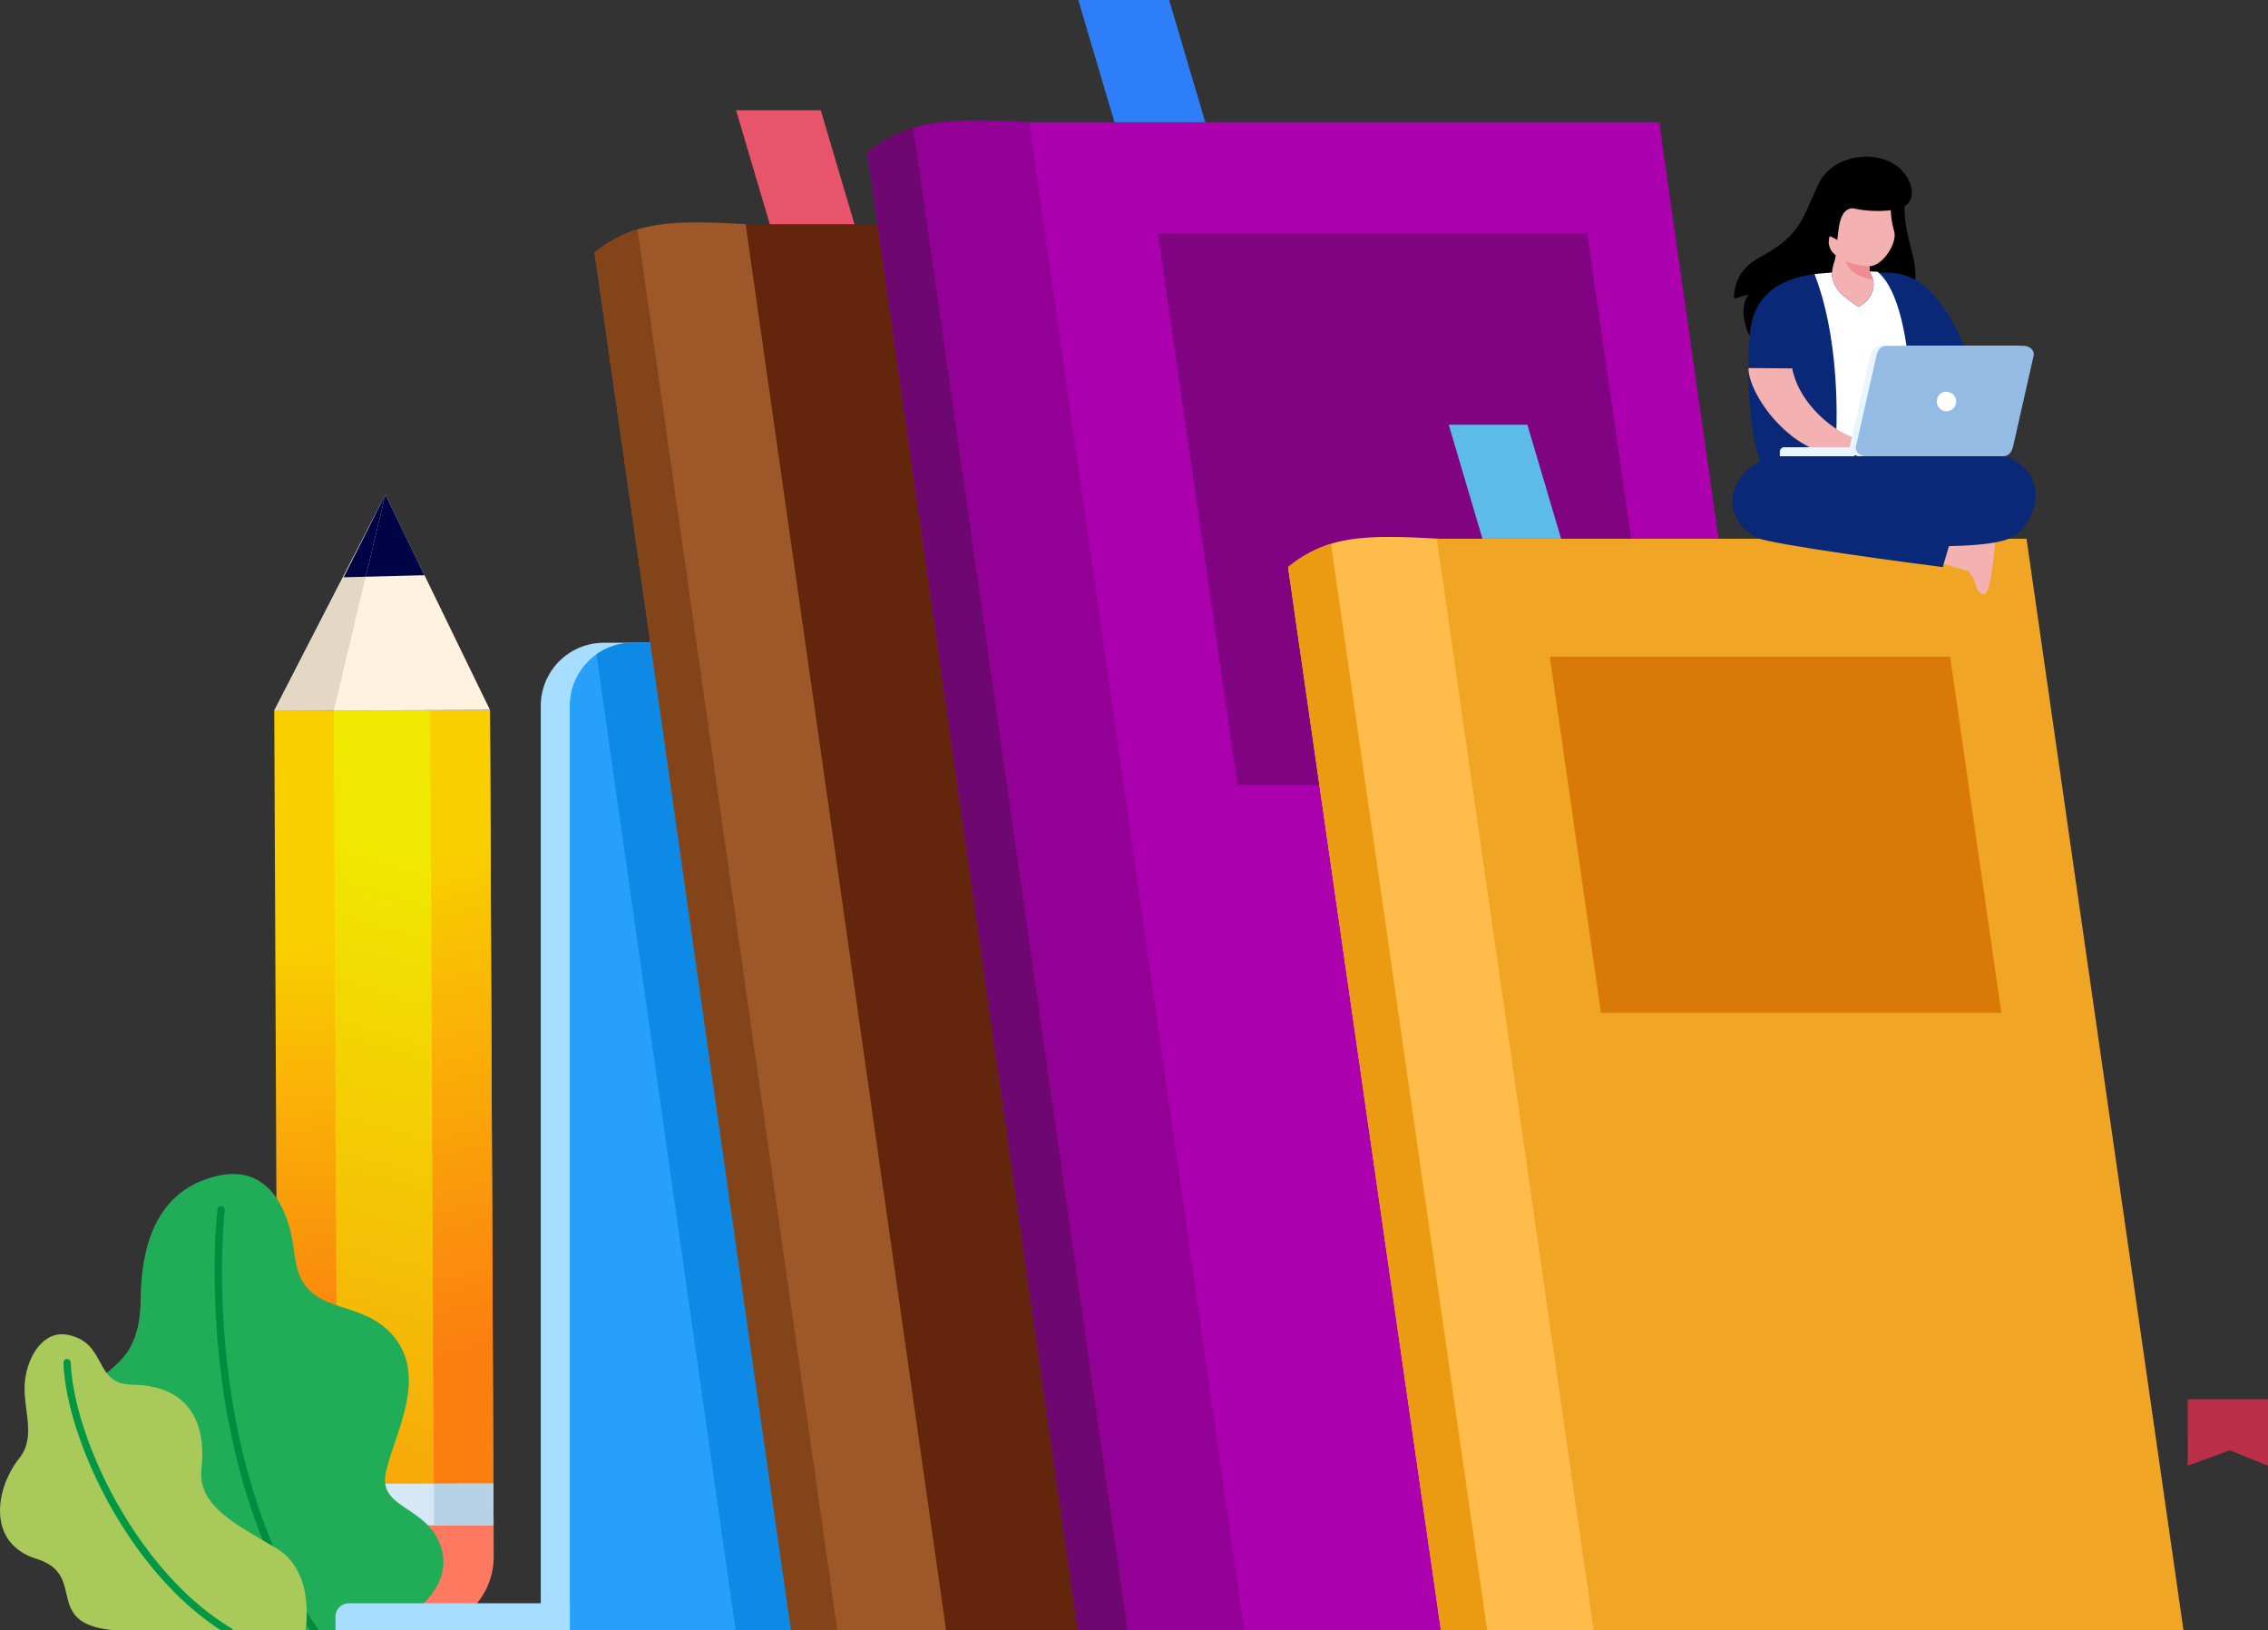<svg id="Component_11_1" data-name="Component 11 – 1" xmlns="http://www.w3.org/2000/svg" xmlns:xlink="http://www.w3.org/1999/xlink" width="369.958" height="265.944" viewBox="0 0 369.958 265.944">
  <rect x="0" y="0" width="369.958" height="265.944" fill="#333333" stroke="none"/>
  <defs>
    <clipPath id="clip-path">
      <path id="Path_6912" data-name="Path 6912" d="M980.806,832.729l35.189-.058.556,126.124-35.189.058Z" transform="translate(-980.806 -832.671)" fill="none" clip-rule="evenodd"/>
    </clipPath>
    <linearGradient id="linear-gradient" x1="0.505" y1="0.837" x2="0.497" y2="0.294" gradientUnits="objectBoundingBox">
      <stop offset="0" stop-color="#fb7e10"/>
      <stop offset="1" stop-color="#f9cf00"/>
    </linearGradient>
    <clipPath id="clip-path-2">
      <path id="Path_6913" data-name="Path 6913" d="M1007.3,832.741l15.775-.026.556,126.123-15.774.026Z" transform="translate(-1007.298 -832.715)" fill="none" clip-rule="evenodd"/>
    </clipPath>
    <linearGradient id="linear-gradient-2" x1="0.459" y1="1.557" x2="0.512" y2="0.179" gradientUnits="objectBoundingBox">
      <stop offset="0" stop-color="#fb7e10"/>
      <stop offset="1" stop-color="#f1e800"/>
    </linearGradient>
    <clipPath id="clip-path-3">
      <path id="Path_6923" data-name="Path 6923" d="M1050.35,832.687l9.707-.016.556,126.124-9.707.016Z" transform="translate(-1050.35 -832.671)" fill="none" clip-rule="evenodd"/>
    </clipPath>
    <linearGradient id="linear-gradient-3" x1="0.507" y1="0.837" x2="0.494" y2="0.179" xlink:href="#linear-gradient"/>
  </defs>
  <g id="Group_7681" data-name="Group 7681" transform="translate(44.736 115.873)">
    <g id="Group_7680" data-name="Group 7680" transform="translate(0)" clip-path="url(#clip-path)">
      <rect id="Rectangle_1535" data-name="Rectangle 1535" width="35.745" height="126.181" fill="url(#linear-gradient)"/>
    </g>
  </g>
  <g id="Group_7683" data-name="Group 7683" transform="translate(54.443 115.889)">
    <g id="Group_7682" data-name="Group 7682" transform="translate(0 0)" clip-path="url(#clip-path-2)">
      <rect id="Rectangle_1536" data-name="Rectangle 1536" width="16.33" height="126.149" fill="url(#linear-gradient-2)"/>
    </g>
  </g>
  <path id="Path_6914" data-name="Path 6914" d="M982.323,1176.941l35.189-.058.053,11.955a11.95,11.95,0,0,1-11.9,11.975l-11.28.018a12.029,12.029,0,0,1-12.008-11.935Z" transform="translate(-937.031 -934.886)" fill="#ff7961" fill-rule="evenodd"/>
  <path id="Path_6915" data-name="Path 6915" d="M999.792,1206.588c-9.561-.052-17.356-3.912-17.377-8.637l-.052-11.964,9.723,3.537s-1.177,8.114,1.267,12.294c1.282,2.192,3.894,3.724,6.439,4.77" transform="translate(-937.057 -940.655)" fill="#ef6148" fill-rule="evenodd"/>
  <path id="Path_6916" data-name="Path 6916" d="M982.323,1176.94l35.189-.058.03,6.831-35.188.058Z" transform="translate(-937.031 -934.886)" fill="#d6e8f6" fill-rule="evenodd"/>
  <path id="Path_6917" data-name="Path 6917" d="M980.806,771.92,998.928,736.7l17.067,35.112Z" transform="translate(-936.07 -655.989)" fill="#fff2df" fill-rule="evenodd"/>
  <path id="Path_6918" data-name="Path 6918" d="M1011.711,750.164l6.8-13.469,6.386,13.138Z" transform="translate(-955.652 -655.989)" fill="#000446" fill-rule="evenodd"/>
  <path id="Path_6919" data-name="Path 6919" d="M998.928,736.7l-8.415,35.194-9.707.031Z" transform="translate(-936.07 -655.989)" fill="#e4d7c6" fill-rule="evenodd"/>
  <path id="Path_6920" data-name="Path 6920" d="M1018.509,736.7l-3.2,13.378-3.6.091Z" transform="translate(-955.652 -655.989)" fill="#000446" fill-rule="evenodd"/>
  <path id="Path_6921" data-name="Path 6921" d="M992.03,1177l-9.707.016.03,6.831,9.707-.016Z" transform="translate(-937.031 -934.958)" fill="#b7d2e7" fill-rule="evenodd"/>
  <path id="Path_6922" data-name="Path 6922" d="M1061.573,1176.883l-9.707.016.03,6.831,9.707-.016Z" transform="translate(-981.093 -934.886)" fill="#b7d2e7" fill-rule="evenodd"/>
  <g id="Group_7685" data-name="Group 7685" transform="translate(70.217 115.873)">
    <g id="Group_7684" data-name="Group 7684" transform="translate(0)" clip-path="url(#clip-path-3)">
      <rect id="Rectangle_1537" data-name="Rectangle 1537" width="10.263" height="126.139" fill="url(#linear-gradient-3)"/>
    </g>
  </g>
  <path id="Path_6924" data-name="Path 6924" d="M943.865,1113.541s10.878-4.949,9.263-12.612-10.458-6.858-9.263-12.908,7-15.473,1.356-22.331-15.04-2.746-16.217-13.381c-.949-8.569-4.909-14.638-12.581-12.859-7.1,1.648-12.4,7.146-12.529,20.225-.143,13.926-9.949,10.013-10.071,20.272-.122,10.332,8.108,10.332,11.323,17.263,1.517,3.274-2.441,14.781,9.26,16.331Z" transform="translate(-880.957 -847.613)" fill="#21ac58"/>
  <path id="Path_6925" data-name="Path 6925" d="M955.933,1054.049s-.028.234-.068.69c-.123,1.371-.373,4.712-.373,9.367,0,13.62,2.145,38.5,15.7,58.355a.62.62,0,0,1,.058.107h-1.42c-13.433-20.105-15.525-44.849-15.529-58.462a99.111,99.111,0,0,1,.448-10.193.594.594,0,0,1,1.18.135" transform="translate(-919.28 -856.641)" fill="#008c3f"/>
  <path id="Path_6926" data-name="Path 6926" d="M908.549,1158.76s1.711-9.457-4.708-13.308-12.974-6.847-12.262-13.052-1.038-13.527-11.324-13.664c-6.358-.084-3.971-6.787-10.43-8.124-3.927-.812-6.516,3.286-7.017,7.311-.573,4.585,2.023,9.09-.953,12.823-3.862,4.837-5.431,13.858,2.87,16.425s.9,10.426,12.208,11.588h31.617Z" transform="translate(-858.715 -892.832)" fill="#a9ca5b" fill-rule="evenodd"/>
  <path id="Path_6927" data-name="Path 6927" d="M888.158,1122.066c.217,6.025,2.89,14.6,7.462,22.782s11.034,15.993,18.755,20.592a.584.584,0,0,1,.244.28h-2.04c-7.44-4.815-13.583-12.391-18-20.292-4.644-8.327-7.375-17-7.613-23.318a.594.594,0,0,1,1.187-.045" transform="translate(-876.617 -899.793)" fill="#009844"/>
  <path id="Path_6928" data-name="Path 6928" d="M1109.719,802.628h46.971a10.292,10.292,0,0,1,10.263,10.263V953.428a10.293,10.293,0,0,1-10.263,10.262h-57.234v-150.8a10.292,10.292,0,0,1,10.262-10.263" transform="translate(-1011.245 -697.763)" fill="#a7deff" fill-rule="evenodd"/>
  <path id="Path_6929" data-name="Path 6929" d="M1122.645,802.628h46.971a10.292,10.292,0,0,1,10.263,10.263V953.428a10.293,10.293,0,0,1-10.263,10.262h-57.234v-150.8a10.292,10.292,0,0,1,10.263-10.263" transform="translate(-1019.435 -697.763)" fill="#26a0f8" fill-rule="evenodd"/>
  <path id="Path_6930" data-name="Path 6930" d="M1130.16,802.628h46.972a10.292,10.292,0,0,1,10.262,10.262V953.428a10.293,10.293,0,0,1-10.262,10.262h-30.194l-22.695-159.173a10.193,10.193,0,0,1,5.916-1.89" transform="translate(-1026.951 -697.763)" fill="#0c8ae5" fill-rule="evenodd"/>
  <path id="Path_6931" data-name="Path 6931" d="M1123.421,620.384c6.47-5.172,12.579-5.3,24.821-4.626L1181.19,845.11h-25.733c-8.532-59.345-23.5-165.379-32.036-224.725" transform="translate(-1026.429 -579.182)" fill="#9d5728" fill-rule="evenodd"/>
  <path id="Path_6932" data-name="Path 6932" d="M1123.422,622.325a20.6,20.6,0,0,1,7-3.791L1163,847.051h-7.541c-8.532-59.345-23.5-165.379-32.035-224.725" transform="translate(-1026.43 -581.123)" fill="#844419" fill-rule="evenodd"/>
  <path id="Path_6933" data-name="Path 6933" d="M1190.656,616.256h95.824l32.7,229.351h-95.824Z" transform="translate(-1069.029 -579.68)" fill="#63260c" fill-rule="evenodd"/>
  <path id="Path_6934" data-name="Path 6934" d="M1258.832,662.3l12.1,83.963h65.3l-12.1-83.963Z" transform="translate(-1112.224 -608.853)" fill="#3d1605" fill-rule="evenodd"/>
  <path id="Path_6935" data-name="Path 6935" d="M1046.286,1234.656h-38.225v-2.179a2.186,2.186,0,0,1,2.179-2.18h36.045Z" transform="translate(-953.339 -968.728)" fill="#a7deff" fill-rule="evenodd"/>
  <path id="Path_6936" data-name="Path 6936" d="M1186.407,565.514h13.815l5.5,18.593h-13.816Z" transform="translate(-1066.337 -547.53)" fill="#e8546b" fill-rule="evenodd"/>
  <path id="Path_6937" data-name="Path 6937" d="M1244.766,575.286c6.939-5.547,13.478-5.682,26.607-4.961L1306.6,816.31h-27.475c-9.15-63.65-25.208-177.375-34.359-241.025" transform="translate(-1103.312 -550.383)" fill="#930095" fill-rule="evenodd"/>
  <path id="Path_6938" data-name="Path 6938" d="M1244.766,577.367a22.077,22.077,0,0,1,7.5-4.066l34.944,245.091h-8.088c-9.15-63.65-25.208-177.374-34.359-241.025" transform="translate(-1103.312 -552.464)" fill="#6e0770" fill-rule="evenodd"/>
  <path id="Path_6939" data-name="Path 6939" d="M1316.877,570.857h102.774l35.073,245.986H1351.95Z" transform="translate(-1149 -550.916)" fill="#ac00af" fill-rule="evenodd"/>
  <path id="Path_6940" data-name="Path 6940" d="M1374.159,620.24l12.982,90.053h70.035l-12.982-90.053Z" transform="translate(-1185.294 -582.204)" fill="#800481" fill-rule="evenodd"/>
  <path id="Path_6941" data-name="Path 6941" d="M1338.757,516.435h14.817l5.9,19.941h-14.818Z" transform="translate(-1162.863 -516.435)" fill="#2e7efa" fill-rule="evenodd"/>
  <path id="Path_6942" data-name="Path 6942" d="M1432.123,760.427c6.469-5.172,12.393-5.3,24.635-4.626l25.6,178.038h-25.3c-8.532-59.345-16.4-114.066-24.93-173.412" transform="translate(-1222.019 -667.912)" fill="#ffbc4a" fill-rule="evenodd"/>
  <path id="Path_6943" data-name="Path 6943" d="M1432.123,762.368a20.6,20.6,0,0,1,7-3.791l25.476,177.2h-7.541c-8.532-59.346-16.4-114.066-24.93-173.412" transform="translate(-1222.019 -669.853)" fill="#ea9b12" fill-rule="evenodd"/>
  <path id="Path_6944" data-name="Path 6944" d="M1498.339,756.3h96.2l25.6,178.038h-96.2Z" transform="translate(-1263.972 -668.409)" fill="#f1a524" fill-rule="evenodd"/>
  <path id="Path_6945" data-name="Path 6945" d="M1548.654,808.807l8.354,58.108h65.3l-8.354-58.108Z" transform="translate(-1295.851 -701.678)" fill="#d97907" fill-rule="evenodd"/>
  <path id="Path_6946" data-name="Path 6946" d="M1503.666,705.557h12.829l5.5,18.593h-12.829Z" transform="translate(-1267.348 -636.26)" fill="#5dbbea" fill-rule="evenodd"/>
  <path id="Path_6952" data-name="Path 6952" d="M1832.657,1139.441h13.092v10.847l-6.229-2.513-6.864,2.513Z" transform="translate(-1475.792 -911.164)" fill="#bb3048" fill-rule="evenodd"/>
  <path id="Path_6953" data-name="Path 6953" d="M1704.711,723.278c-1.755,0-3.178,1.782-3.178,3.978s1.423,3.977,3.178,3.977,3.178-1.78,3.178-3.977-1.423-3.978-3.178-3.978" transform="translate(-1392.714 -647.488)" fill="#102b6e" fill-rule="evenodd"/>
  <path id="Path_6954" data-name="Path 6954" d="M1692.571,601.949c-1.285,9.378,5.016,12.271-1.154,20.944,0,0-3.779-4.16-5.4-4.453s-1.834-5.383-1.834-5.644,1.44-10.406,1.44-10.406Z" transform="translate(-1381.722 -570.615)" fill-rule="evenodd"/>
  <path id="Path_6955" data-name="Path 6955" d="M1711.081,754.536l8.746,2.622a6.716,6.716,0,0,1,1.227,2.205c.244,1.034.681,1.491,1.328,1.532,1.184.076,1.689-7.592,1.869-8.8l-9.966-2.8Z" transform="translate(-1398.763 -663.969)" fill="#f4b1b1" fill-rule="evenodd"/>
  <path id="Path_6956" data-name="Path 6956" d="M1659.624,637.793h-14.705c-1.835,0-6.354,3.474-7.148,8.006h0c-1.495,7.289-.83,23.331,4.334,29.051l5.852-.077,17.931-4.446V640.06a9.766,9.766,0,0,0-6.263-2.267" transform="translate(-1351.871 -593.326)" fill="#092978" fill-rule="evenodd"/>
  <path id="Path_6957" data-name="Path 6957" d="M1644.914,637.922c-7.261.713-7.937,9.837-7.842,15.533h7.839Z" transform="translate(-1351.867 -593.407)" fill="#092978" fill-rule="evenodd"/>
  <path id="Path_6958" data-name="Path 6958" d="M1675.494,636.83c1.667,2.848-.151,4.87-1.791,5.784-2.31-1.5-4.388-2.962-4.388-5.784,0,0-2.271-.818-2.789.447,4.8,12.451,3.412,28.234,3.412,28.234,3.335-.1,12.224-1.589,12.3-1.326.36-3.035.313-22.72-5.448-27.3Z" transform="translate(-1370.534 -592.551)" fill="#fff" fill-rule="evenodd"/>
  <path id="Path_6959" data-name="Path 6959" d="M1644.215,680.368l-7.13-.055c-.006,4.308,7.01,14.249,15.33,14.249H1662.8s-2.207-2.829-5.116-3.065-3.022.164-3.022.164c-1.608.055-9-4.245-10.443-11.294" transform="translate(-1351.88 -620.266)" fill="#f4b1b1" fill-rule="evenodd"/>
  <path id="Path_6960" data-name="Path 6960" d="M1676.348,719.2h-31.07a5.507,5.507,0,0,0-1.031.1h0c-8.377,0-8.531,5.193-9.159,11.064h41.262a5.58,5.58,0,1,0,0-11.161" transform="translate(-1350.614 -644.905)" fill="#092978" fill-rule="evenodd"/>
  <path id="Path_6961" data-name="Path 6961" d="M1689.071,719.692a11.508,11.508,0,0,0-4.1-.534c-4.6.6-31.994,8.883-31.994,8.883l4.83,5.6c5.644-.355,28.281,1.648,32.592-1.312,4.491-3.085,5.523-11.079-1.325-12.639" transform="translate(-1361.947 -644.848)" fill="#092978" fill-rule="evenodd"/>
  <path id="Path_6962" data-name="Path 6962" d="M1681.859,610.216c.6,2.167-2.11,5.836-4.013,5.733l0,.871.007.01c1.655,2.84-.16,4.859-1.8,5.771h0c-2.3-1.5-4.374-2.953-4.388-5.757v-3.277c-.161-.05-.167.239-.493.039a3.653,3.653,0,0,1-.917-2.426c.132-.757,1.1-1.191,1.1-1.191-.912-2.245-1.635-2.6.717-3.849s7.094-1.155,7.094-1.155l2.153.722a14.464,14.464,0,0,0,.532,4.509" transform="translate(-1372.89 -572.538)" fill="#f4b1b1" fill-rule="evenodd"/>
  <path id="Path_6963" data-name="Path 6963" d="M1684.658,633.52a3.841,3.841,0,0,1-.476-.012,11.135,11.135,0,0,1-3.936-.809,4.144,4.144,0,0,0,2.152,2.3,8.127,8.127,0,0,0,2.345.72,4.938,4.938,0,0,0-.55-1.331l-.007-.01,0-.872Z" transform="translate(-1379.227 -590.098)" fill="#ed8d8f" fill-rule="evenodd"/>
  <path id="Path_6964" data-name="Path 6964" d="M1714.926,643.635c3.995,3.562,6.315,8.483,7.735,13.644-2.616-.171-5.354-.159-7.948-.243Z" transform="translate(-1401.065 -597.027)" fill="#092978" fill-rule="evenodd"/>
  <path id="Path_6965" data-name="Path 6965" d="M1687.079,670.41h22.484c.867,0,1.767.732,1.576,1.577l-3.36,14.861c-.191.845-.71,1.576-1.577,1.576h-22.484c-.867,0-1.768-.731-1.576-1.576l3.359-14.861c.192-.846.709-1.577,1.577-1.577" transform="translate(-1380.412 -613.991)" fill="#e8f5fc" fill-rule="evenodd"/>
  <path id="Path_6966" data-name="Path 6966" d="M1689.829,670.41h22.485c.868,0,1.768.732,1.576,1.577l-3.36,14.861c-.191.845-.71,1.576-1.576,1.576h-22.485c-.867,0-1.767-.731-1.577-1.576l3.36-14.861c.192-.846.709-1.577,1.576-1.577" transform="translate(-1382.154 -613.991)" fill="#94bbe3" fill-rule="evenodd"/>
  <path id="Path_6967" data-name="Path 6967" d="M1722.7,690.872a1.577,1.577,0,1,1-1.7,1.081,1.44,1.44,0,0,1,1.7-1.081" transform="translate(-1404.988 -626.923)" fill="#fff" fill-rule="evenodd"/>
  <path id="Path_6968" data-name="Path 6968" d="M1651.8,715.555h11.417v1.473h-12.153v-.737a.738.738,0,0,1,.736-.736" transform="translate(-1360.736 -642.594)" fill="#e8f5fc" fill-rule="evenodd"/>
  <path id="Path_6969" data-name="Path 6969" d="M1638.225,720.035c4.637.222,28.532,9.286,28.532,9.286l-2.525,8.615c-3.524-.43-28.513-3.739-30.41-4.826-8.034-4.606-2.322-13.68,4.4-13.075" transform="translate(-1347.323 -645.415)" fill="#092978" fill-rule="evenodd"/>
  <path id="Path_6970" data-name="Path 6970" d="M1649.95,594.6a18.983,18.983,0,0,0,7.268.189c3.966-.956,2.391-5.367-.132-7.148-3.789-2.678-10.486-1.6-12.647,2.944-2.782,5.855-2.973,8.316-8.93,11.628-2.418,1.345-4.622,2.805-4.918,6.878-.036.484.884-.009,2.4-.4-1.76,2.256-.176,6.287.2,6.756.6-10.339,11.2-10.089,13.411-10.349.1-1.253.587-2.075.592-2.857a2.645,2.645,0,0,1-1.125-2.1c.077-1.282.247-.918.395-.887a9.906,9.906,0,0,1,.986.519c.3-1.667.23-4.987,2.5-5.172" transform="translate(-1347.765 -560.633)" fill-rule="evenodd"/>
</svg>
